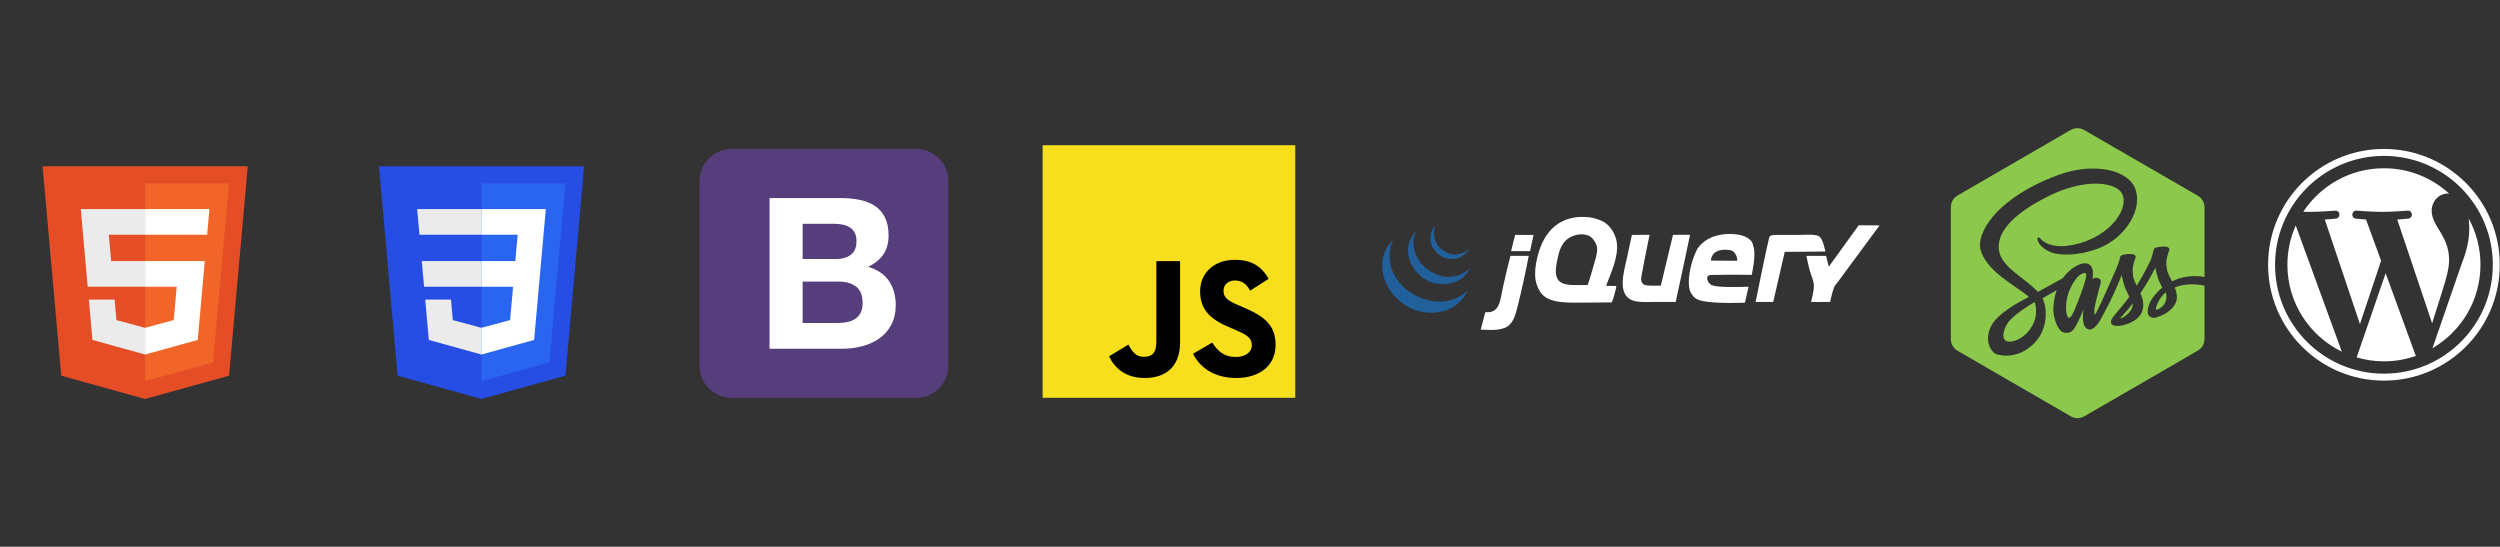 <svg width="1326" height="290" viewBox="0 0 1326 290" fill="none" xmlns="http://www.w3.org/2000/svg">
<rect x="0" y="0" width="1326" height="290" fill="#333333" stroke="none"/>
<path d="M131.414 88.188L121.499 199.256L76.933 211.611L32.49 199.273L22.586 88.188H131.414Z" fill="#E44D26"/>
<path d="M77 202.167L113.012 192.183L121.484 97.271H77V202.167Z" fill="#F16529"/>
<path d="M57.727 124.52H77V110.895H42.837L43.163 114.55L46.512 152.095H77V138.471H58.972L57.727 124.52Z" fill="#EBEBEB"/>
<path d="M60.797 158.907H47.121L49.029 180.299L76.937 188.046L77 188.029V173.854L76.94 173.87L61.767 169.773L60.797 158.907Z" fill="#EBEBEB"/>
<path d="M76.953 152.095H93.73L92.148 169.764L76.953 173.866V188.04L104.883 180.299L105.088 177.997L108.29 142.129L108.622 138.471H76.953V152.095Z" fill="white"/>
<path d="M76.953 124.486V124.52H109.862L110.135 121.457L110.756 114.55L111.082 110.895H76.953V124.486Z" fill="white"/>
<path d="M255.347 211.611L210.904 199.273L201 88.188H309.828L299.913 199.256L255.347 211.611Z" fill="#264DE4"/>
<path d="M291.425 192.183L299.898 97.271H255.414V202.167L291.425 192.183Z" fill="#2965F1"/>
<path d="M223.705 138.471L224.926 152.095H255.414V138.471H223.705Z" fill="#EBEBEB"/>
<path d="M221.251 110.895L222.49 124.52H255.414V110.895H221.251Z" fill="#EBEBEB"/>
<path d="M255.414 173.854L255.354 173.87L240.181 169.773L239.211 158.907H225.535L227.443 180.299L255.351 188.046L255.414 188.029V173.854Z" fill="#EBEBEB"/>
<path d="M287.036 138.471L289.496 110.895H255.367V124.52H274.565L273.325 138.471H255.367V152.095H272.143L270.562 169.764L255.367 173.866V188.04L283.297 180.299L283.502 177.997L286.704 142.129L287.036 138.471Z" fill="white"/>
<g clip-path="url(#clip0_67_74)">
<path d="M371 193.98C371 203.381 378.62 211 388.02 211H485.98C495.381 211 503 203.38 503 193.98V96.02C503 86.619 495.38 79 485.98 79H388.02C378.619 79 371 86.62 371 96.02V193.98Z" fill="#563D7C"/>
<path d="M425.737 137.388V118.695H442.192C443.759 118.695 445.27 118.826 446.725 119.087C448.18 119.348 449.468 119.815 450.587 120.486C451.706 121.158 452.602 122.091 453.274 123.285C453.945 124.479 454.281 126.008 454.281 127.874C454.281 131.232 453.274 133.657 451.259 135.15C449.244 136.642 446.669 137.388 443.535 137.388H425.737ZM408.164 105.039V184.961H446.893C450.475 184.961 453.964 184.513 457.359 183.618C460.755 182.722 463.777 181.342 466.426 179.476C469.075 177.611 471.183 175.204 472.75 172.256C474.317 169.309 475.101 165.82 475.101 161.79C475.101 156.791 473.888 152.518 471.463 148.974C469.038 145.429 465.363 142.948 460.437 141.53C464.019 139.814 466.724 137.612 468.553 134.926C470.381 132.239 471.295 128.881 471.295 124.852C471.295 121.12 470.68 117.986 469.448 115.449C468.217 112.912 466.482 110.878 464.243 109.349C462.004 107.819 459.318 106.718 456.184 106.046C453.05 105.375 449.58 105.039 445.774 105.039H408.164ZM425.737 171.305V149.365H444.878C448.684 149.365 451.744 150.242 454.057 151.996C456.37 153.75 457.527 156.679 457.527 160.783C457.527 162.872 457.173 164.589 456.464 165.932C455.755 167.275 454.803 168.339 453.609 169.122C452.415 169.906 451.035 170.465 449.468 170.801C447.901 171.137 446.259 171.305 444.543 171.305H425.737Z" fill="white"/>
</g>
<path fill-rule="evenodd" clip-rule="evenodd" d="M985.856 119.482L996.932 119.543C996.932 119.543 976.339 147.447 974.658 149.721C974.111 150.458 973.282 151.252 972.861 152.236C971.798 154.711 970.706 160.14 970.706 160.14L960.571 160.19C960.571 160.19 962.148 154.532 962.083 151.518C962.026 148.884 960.682 146.255 959.928 143.614C959.166 140.941 958.131 135.71 958.131 135.71H968.55L969.987 141.458L985.856 119.482Z" fill="white"/>
<path fill-rule="evenodd" clip-rule="evenodd" d="M964.882 125.367C966.926 126.599 968.18 133.397 968.18 133.397C968.18 133.397 957.485 133.554 951.664 133.554H946.635L940.527 160.14H931.187C931.187 160.14 936.999 131.248 938.372 126.01C938.817 124.314 941.418 124.605 945.812 124.605H952.828C957.359 124.605 962.655 124.027 964.882 125.367Z" fill="white"/>
<path fill-rule="evenodd" clip-rule="evenodd" d="M921.396 138.315C921.396 138.315 921.688 136.608 920.408 134.632C919.316 132.947 918.307 132.556 915.433 132.466C907.317 132.211 907.475 138.225 907.475 138.225L921.396 138.315ZM930.199 131.428C931.388 135.717 929.121 145.798 929.121 145.798C929.121 145.798 917.283 145.6 910.798 145.798C908.782 145.859 906.369 145.579 905.769 146.517C904.924 147.831 906.077 149.855 907.054 150.709C908.179 151.694 910.37 151.805 911.157 151.906C916.42 152.574 927.436 152.078 927.436 152.078L925.528 160.528C925.528 160.528 909.961 161.308 902.176 159.45C900.638 159.084 899.198 158.344 898.224 157.294C897.958 157.007 897.728 156.616 897.476 156.278C897.275 156.008 896.69 155.121 896.427 154.42C894.649 149.682 896.636 140.603 898.583 135.739C898.809 135.175 899.093 134.46 899.392 133.852C899.765 133.095 900.081 132.24 900.379 131.787C900.58 131.474 900.829 131.273 901.037 130.978C901.278 130.63 901.557 130.292 901.817 129.991C902.535 129.157 903.35 128.568 904.331 127.835C907.575 125.406 913.446 123.52 920.498 124.242C923.153 124.515 927.163 125.464 929.121 128.194C929.645 128.924 929.904 130.371 930.199 131.428Z" fill="white"/>
<path fill-rule="evenodd" clip-rule="evenodd" d="M887.356 124.572L896.413 124.519C896.413 124.519 891.366 148.464 888.793 160.14H878.374C871.092 160.14 864.607 161.042 861.848 155.829C859.172 150.767 861.726 142.443 862.926 136.787C863.774 132.785 865.56 124.605 865.56 124.605L874.944 124.519C874.944 124.519 872.292 137.255 871.189 143.614C870.794 145.891 869.979 148.036 870.83 149.721C871.638 151.324 872.77 151.438 876.219 151.518C877.311 151.543 880.889 151.518 880.889 151.518L887.356 124.572Z" fill="white"/>
<path fill-rule="evenodd" clip-rule="evenodd" d="M844.963 141.817C845.911 138.448 847.294 134.794 847.118 131.758C846.928 128.51 844.205 125.553 842.448 124.932C837.156 123.064 832.202 125.676 830.233 127.806C827.686 130.565 826.823 133.788 825.922 138.225C825.25 141.519 824.7 144.997 825.922 147.566C828.084 152.107 834.828 151.115 842.088 151.158C843.166 148.27 844.057 145.026 844.963 141.817ZM857.537 128.525C858.572 136.048 854.602 144.351 851.868 151.571C854.656 151.823 857.099 151.532 857.275 151.74C857.458 152.01 855.407 160.359 854.691 160.381C852.479 160.438 845.146 160.499 842.088 160.499C832.112 160.499 822.778 161.149 818.018 156.188C816.085 154.173 814.749 150.716 814.425 148.284C813.886 144.224 814.562 139.755 815.503 136.069C816.355 132.742 817.447 129.602 819.096 126.728C823.288 119.41 830.582 113.978 842.807 115.232C845.178 115.476 848.584 116.514 850.711 117.746C850.858 117.833 851.372 118.242 851.491 118.314C854.365 120.143 856.984 124.508 857.537 128.525Z" fill="white"/>
<path fill-rule="evenodd" clip-rule="evenodd" d="M813.394 124.616C812.79 127.364 812.187 130.479 811.551 133.195H801.491C802.271 130.185 802.867 127.192 803.647 124.573C806.866 124.573 809.859 124.616 813.394 124.616Z" fill="white"/>
<path fill-rule="evenodd" clip-rule="evenodd" d="M801.132 135.71H810.832C809.564 142.73 807.053 154.054 805.084 161.936C803.852 166.869 803.029 170.469 799.695 173.073C799.397 173.307 799.225 173.196 798.977 173.433C798.362 174.019 795.52 174.698 793.947 174.87C791.389 175.147 788.497 174.906 785.354 174.841C786.176 171.834 787.107 168.224 787.84 165.529C795.503 166.456 795.697 159.213 797.18 152.236C798.039 148.205 800.64 137.327 801.132 135.71Z" fill="white"/>
<path fill-rule="evenodd" clip-rule="evenodd" d="M778.498 154.033L778.29 154.571C774.748 161.469 768.471 165.701 759.519 165.888C755.333 165.974 751.345 164.901 748.741 163.733C743.118 161.207 738.39 156.522 735.807 151.518C732.103 144.343 731.435 134.363 739.138 126.908C739.256 126.908 738.203 128.524 738.322 128.524L738.11 129.214C732.559 146.592 749.66 161.484 766.283 159.781C770.279 159.371 775.373 157.183 778.498 154.033Z" fill="#21609B"/>
<path fill-rule="evenodd" clip-rule="evenodd" d="M768.439 146.847C772.621 146.876 776.99 144.921 779.576 142.177C777.313 147.922 770.76 151.615 761.972 150.44C754.615 149.455 747.606 142.051 746.883 134.632C746.355 129.233 748.237 126.01 751.338 122.101C750.261 124.146 749.858 125.722 749.757 126.728C748.579 138.408 759.088 146.786 768.439 146.847Z" fill="#21609B"/>
<path fill-rule="evenodd" clip-rule="evenodd" d="M779.156 132.34C778.506 133.831 774.763 136.648 773.11 137C766.564 138.394 762.372 135.29 760.176 131.758C759.849 131.23 759.246 129.789 759.138 129.423C758.286 126.527 758.678 122.148 761.218 119.881C760.453 122.036 760.341 124.54 760.744 126.168C760.988 127.152 761.732 128.87 762.476 129.951C763.83 131.92 764.689 132.398 766.428 133.443C767.211 133.914 768.051 134.291 768.414 134.395C770.063 134.88 773.544 136.159 779.156 132.34Z" fill="#21609B"/>
<path d="M1076.07 162.097C1073.63 163.625 1069.95 166.101 1067.1 168.795C1062.42 173.211 1061.44 179.338 1063.91 180.769C1066.19 182.092 1071.52 180.518 1075.33 176.358C1079.33 171.992 1080.98 166.456 1079.28 160.172C1079.08 160.291 1078.88 160.411 1078.69 160.523L1078.69 160.531L1078.44 160.678C1077.44 161.272 1076.63 161.762 1076.07 162.097ZM1144.75 160.114C1143.37 163.123 1143.3 164.091 1143.72 164.392C1145.73 163.671 1149.05 161.931 1149.08 157.271C1149.08 156.573 1148.93 155.824 1148.68 155.041C1146.53 156.943 1145.3 158.934 1144.75 160.114ZM1166.31 151.018C1160.94 150.392 1156.75 151.145 1153.5 152.499C1154.11 154.065 1154.57 155.697 1154.63 157.34C1154.78 160.947 1152.3 163.617 1149.71 165.523C1148.2 166.634 1146.59 167.374 1145.25 167.822C1144.17 168.277 1142.73 168.747 1141.71 168.54C1139.47 168.083 1138.27 166.09 1139.8 161.692C1140.63 159.312 1143 155.689 1146.84 152.569C1145.97 150.767 1144.99 148.931 1144.5 147.245C1143.52 143.92 1143.22 141.91 1143.22 141.91C1143.22 141.91 1140.06 148.472 1135.97 154.439C1135.74 154.786 1135.5 155.126 1135.27 155.465C1136.07 157.329 1136.7 159.3 1136.79 161.287C1136.94 164.894 1135.38 167.621 1132.78 169.523C1131.38 170.557 1129.88 171.272 1128.6 171.726C1127.78 172.085 1126.11 172.675 1123.74 172.833C1122.44 172.922 1121.19 172.842 1120.49 172.313C1119.53 171.588 1119.41 170.693 1119.91 169.469C1120.33 168.431 1123.48 164.841 1126.11 161.696C1126.84 160.828 1127.54 159.941 1128.16 159.119L1128.14 159.084C1128.14 159.084 1128.62 158.468 1129.4 157.391C1128.43 155.316 1127.21 153.155 1126.64 151.195C1125.66 147.871 1125.36 145.86 1125.36 145.86C1125.36 145.86 1122.15 154.085 1118.81 160.651C1116.22 165.736 1114.49 168.818 1113.72 170.168L1113.71 170.222C1113.71 170.222 1113.59 170.419 1113.39 170.728L1113.24 170.978L1113.24 170.955C1112.37 172.236 1110.42 174.747 1108.49 174.747C1103.18 174.747 1105.13 163.957 1105.13 163.957C1105.13 163.957 1103.57 167.954 1101.82 171.383C1100.4 174.18 1099.1 176.549 1096.26 176.549C1095.44 176.549 1094.14 176.526 1093.07 175.503C1090.63 173.184 1088.76 167.297 1089.13 162.738C1089.44 158.861 1090.04 156.176 1090.85 153.935C1089.4 154.729 1087.71 155.671 1086 156.678L1083.36 158.232L1083.44 158.387C1085.62 162.607 1086.21 171.854 1081.45 178.952C1076.69 186.054 1067.84 190.375 1059.21 187.976C1056.42 187.2 1052.22 181.44 1055.85 173.412C1059.05 166.333 1071.83 159.64 1075.2 157.97L1076.13 157.461C1069.41 151.581 1052.63 143.65 1050.28 131.467C1049.62 128.038 1051.22 119.836 1061.29 110.408C1069.76 102.48 1081.55 96.408 1092.43 92.539C1110.72 86.039 1130.04 89.873 1133.01 101.531C1135.93 112.997 1125.98 126.711 1113.25 131.641C1101.87 136.043 1092.47 135.345 1088.61 134.076C1084.21 132.633 1081.64 129.735 1081.01 128.1C1080.76 127.46 1080.34 126.384 1081.01 126.013C1081.42 125.785 1081.59 125.84 1082.69 127.058C1083.74 128.216 1087.96 131.322 1095.97 130.422C1116.99 128.066 1129.66 111.72 1125.66 102.924C1122.85 96.767 1106.65 93.99 1086.4 104.085C1061.69 116.407 1060.35 126.564 1060.14 130.422C1059.56 141.035 1073.23 146.617 1080.62 154.509L1080.91 154.822C1082.29 154.058 1083.75 153.252 1085.19 152.465C1088.91 150.417 1092.43 148.495 1094.07 147.6C1096.67 143.817 1101.95 139.642 1105.77 139.642C1111.86 139.642 1109.77 148.403 1109.77 148.403C1109.77 148.403 1109.89 148.002 1110.06 147.998C1110.23 147.994 1110.9 146.844 1112.78 147.53C1114.72 148.241 1114.28 149.599 1114.29 149.737C1114.31 150.007 1112 157.796 1111.04 162.792C1110.59 165.176 1110.85 166.912 1110.99 166.912C1111.18 166.912 1111.56 166.306 1111.92 165.655L1111.91 165.635C1111.91 165.635 1112.18 165.142 1112.63 164.254L1112.72 164.069L1112.73 164.077C1113.26 163.036 1114.01 161.504 1114.87 159.606C1116.56 155.876 1123.02 141.475 1123.57 139.881C1124.11 138.288 1124.4 136.641 1124.67 135.935C1124.93 135.229 1127.22 134.696 1129.89 134.716C1132.55 134.735 1132.82 135.873 1132.84 136.109C1132.86 136.344 1131.57 139.504 1131.28 141.737C1130.98 143.971 1131.27 145.085 1131.51 146.96C1131.67 148.186 1132.43 149.742 1133.34 151.505C1136.1 146.991 1140.96 138.357 1141.42 135.938C1141.74 134.284 1142.26 132.698 1142.53 131.992C1142.8 131.286 1145.08 130.754 1147.74 130.773C1150.41 130.792 1150.68 131.93 1150.7 132.166C1150.72 132.401 1149.43 135.561 1149.14 137.794C1148.84 140.024 1149.12 141.143 1149.37 143.018C1149.57 144.622 1150.82 146.779 1152.05 149.232C1155.4 147.577 1159.36 146.466 1163.98 146.443C1165.9 146.432 1168.12 146.624 1169.27 146.983V110.076C1169.27 107.472 1167.94 105.073 1165.68 103.773L1105.48 68.975C1103.23 67.675 1100.47 67.675 1098.22 68.975L1038.18 103.756C1035.93 105.056 1034.72 107.46 1034.72 110.06V179.685C1034.72 182.285 1035.93 184.688 1038.18 185.988L1098.32 220.796C1100.57 222.101 1103.3 222.101 1105.55 220.796L1165.71 185.988C1167.97 184.684 1169.28 182.284 1169.28 179.685V151.547C1168.51 151.322 1167.39 151.144 1166.31 151.018ZM1101.54 147.372C1100.25 148.818 1098.04 152.548 1097.01 155.67C1094.97 161.869 1095.85 168.169 1097.3 168.548C1099 168.991 1101.77 160.705 1103.1 157.464C1103.93 155.434 1107.17 146.427 1106.46 145.224C1105.91 144.282 1103.62 145.042 1101.54 147.372ZM1124.96 168.265C1124.96 168.265 1124.55 168.652 1124.73 168.759C1124.97 168.902 1125.48 168.717 1126.05 168.424C1127.64 167.421 1131.21 164.921 1131.22 161.221C1131.22 161.114 1131.22 161.009 1131.21 160.897C1130.38 161.985 1129.62 162.954 1128.96 163.775C1127.83 165.175 1124.96 168.265 1124.96 168.265Z" fill="#8CC84B"/>
<g clip-path="url(#clip1_67_74)">
<path d="M1264.44 79C1230.51 79 1203 106.51 1203 140.44C1203 174.37 1230.51 201.88 1264.44 201.88C1298.37 201.88 1325.88 174.37 1325.88 140.44C1325.88 106.51 1298.37 79 1264.44 79ZM1309.37 115.88C1309.59 117.51 1309.71 119.26 1309.71 121.14C1309.71 126.33 1308.74 132.17 1305.82 139.48L1290.18 184.69C1305.4 175.82 1315.64 159.32 1315.64 140.44C1315.64 131.54 1313.37 123.17 1309.37 115.88ZM1265.34 144.92L1249.98 189.56C1254.57 190.91 1259.42 191.65 1264.44 191.65C1270.4 191.65 1276.12 190.62 1281.44 188.75C1281.3 188.53 1281.18 188.3 1281.07 188.04L1265.34 144.92ZM1299 137.86C1299 131.53 1296.73 127.15 1294.78 123.74C1292.18 119.52 1289.75 115.95 1289.75 111.73C1289.75 107.02 1293.32 102.64 1298.35 102.64C1298.58 102.64 1298.79 102.67 1299.01 102.68C1289.9 94.33 1277.76 89.24 1264.44 89.24C1246.55 89.24 1230.82 98.42 1221.66 112.32C1222.86 112.36 1223.99 112.38 1224.96 112.38C1230.31 112.38 1238.61 111.73 1238.61 111.73C1241.37 111.57 1241.69 115.62 1238.94 115.95C1238.94 115.95 1236.17 116.27 1233.08 116.44L1251.72 171.9L1262.93 138.3L1254.95 116.44C1252.19 116.28 1249.58 115.95 1249.58 115.95C1246.82 115.79 1247.14 111.57 1249.9 111.73C1249.9 111.73 1258.35 112.38 1263.38 112.38C1268.73 112.38 1277.03 111.73 1277.03 111.73C1279.79 111.57 1280.11 115.62 1277.36 115.95C1277.36 115.95 1274.58 116.27 1271.5 116.44L1290 171.47L1295.28 154.73C1297.63 147.42 1299 142.24 1299 137.86ZM1213.24 140.44C1213.24 160.71 1225.02 178.22 1242.1 186.52L1217.67 119.6C1214.83 125.97 1213.24 133.01 1213.24 140.44ZM1264.44 82.69C1272.24 82.69 1279.8 84.22 1286.92 87.23C1290.34 88.68 1293.64 90.47 1296.73 92.55C1299.79 94.62 1302.67 96.99 1305.28 99.6C1307.89 102.21 1310.27 105.09 1312.33 108.15C1314.42 111.24 1316.21 114.54 1317.65 117.96C1320.66 125.08 1322.19 132.64 1322.19 140.44C1322.19 148.24 1320.66 155.8 1317.65 162.92C1316.2 166.34 1314.41 169.64 1312.33 172.73C1310.26 175.79 1307.89 178.67 1305.28 181.28C1302.67 183.89 1299.79 186.27 1296.73 188.33C1293.64 190.42 1290.34 192.21 1286.92 193.65C1279.8 196.66 1272.24 198.19 1264.44 198.19C1256.64 198.19 1249.08 196.66 1241.96 193.65C1238.54 192.2 1235.24 190.41 1232.15 188.33C1229.09 186.26 1226.21 183.89 1223.6 181.28C1220.99 178.67 1218.61 175.79 1216.55 172.73C1214.46 169.64 1212.67 166.34 1211.23 162.92C1208.21 155.8 1206.69 148.24 1206.69 140.44C1206.69 132.64 1208.22 125.08 1211.23 117.96C1212.68 114.54 1214.47 111.24 1216.55 108.15C1218.62 105.09 1220.99 102.21 1223.6 99.6C1226.21 96.99 1229.09 94.61 1232.15 92.55C1235.24 90.46 1238.54 88.67 1241.96 87.23C1249.08 84.21 1256.64 82.69 1264.44 82.69Z" fill="white"/>
</g>
<g clip-path="url(#clip2_67_74)">
<path d="M553 77H687V211H553V77Z" fill="#F7DF1E"/>
<path d="M588.233 188.98L598.488 182.774C600.466 186.282 602.266 189.25 606.583 189.25C610.721 189.25 613.329 187.631 613.329 181.335V138.519H625.922V181.513C625.922 194.556 618.277 200.492 607.123 200.492C597.049 200.492 591.201 195.275 588.233 188.979" fill="black"/>
<path d="M632.762 187.631L643.015 181.694C645.714 186.102 649.222 189.34 655.429 189.34C660.646 189.34 663.974 186.731 663.974 183.133C663.974 178.816 660.556 177.286 654.799 174.769L651.651 173.419C642.566 169.551 636.539 164.694 636.539 154.44C636.539 144.995 643.735 137.799 654.979 137.799C662.985 137.799 668.741 140.588 672.879 147.874L663.074 154.17C660.915 150.302 658.577 148.773 654.979 148.773C651.291 148.773 648.953 151.112 648.953 154.17C648.953 157.948 651.291 159.477 656.688 161.816L659.836 163.165C670.54 167.753 676.567 172.43 676.567 182.953C676.567 194.288 667.662 200.494 655.699 200.494C644.005 200.494 636.449 194.917 632.762 187.631Z" fill="black"/>
</g>
<defs>
<clipPath id="clip0_67_74">
<rect width="132" height="132" fill="white" transform="translate(371 79)"/>
</clipPath>
<clipPath id="clip1_67_74">
<rect width="122.88" height="122.88" fill="white" transform="translate(1203 79)"/>
</clipPath>
<clipPath id="clip2_67_74">
<rect width="134" height="134" fill="white" transform="translate(553 77)"/>
</clipPath>
</defs>
</svg>

